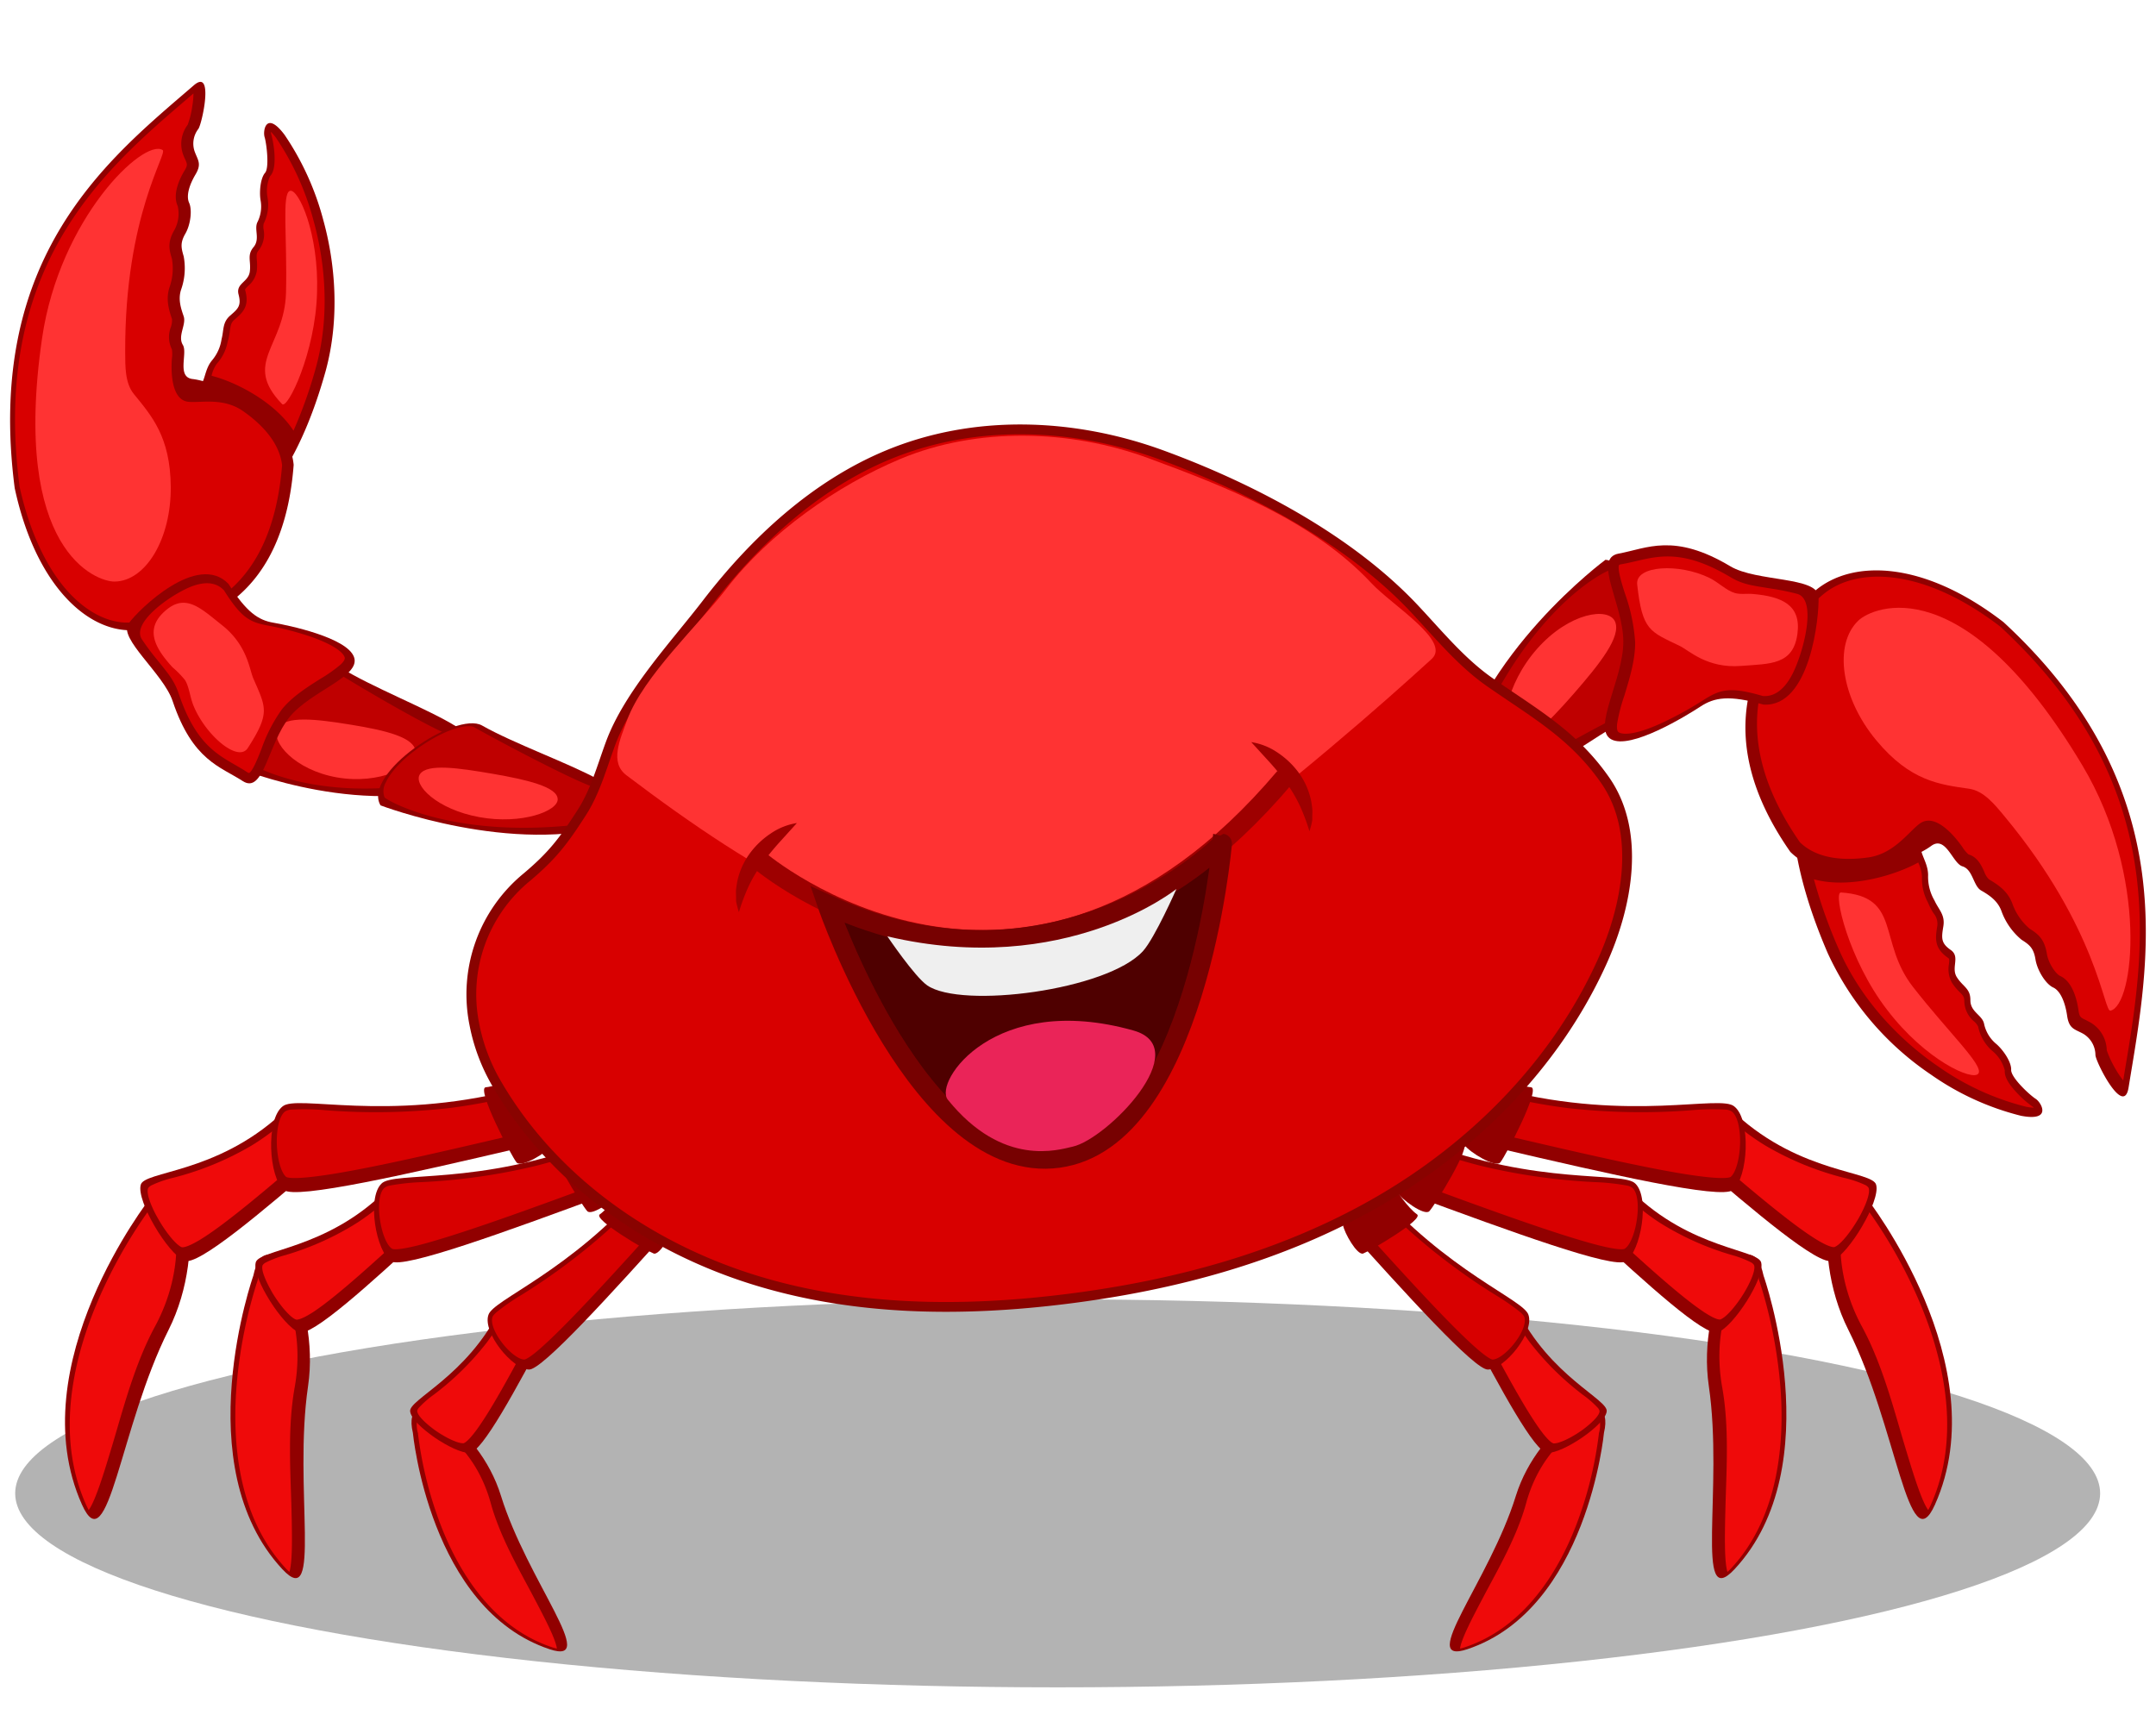 <svg id="Layer_1" data-name="Layer 1" xmlns="http://www.w3.org/2000/svg" viewBox="0 0 440 350"><defs><style>.cls-1{opacity:0.3;}.cls-2{fill:#910000;}.cls-3{fill:#bf0000;}.cls-4{fill:#f33;}.cls-5,.cls-7{fill:#d80000;}.cls-6{fill:#ef0a0a;}.cls-7{stroke:#890300;stroke-width:2px;}.cls-7,.cls-8,.cls-9{stroke-miterlimit:10;}.cls-8{fill:none;stroke:#9e0000;}.cls-8,.cls-9{stroke-width:4px;}.cls-9{fill:#4f0000;stroke:#770101;}.cls-10{fill:#efefef;}.cls-11{fill:#ea2458;}.cls-12{fill:#9e0000;}</style></defs><ellipse class="cls-1" cx="215.85" cy="304.82" rx="212.75" ry="39.6"/><path class="cls-2" d="M48.56,156.76s27.17,11.18,48,2.35c2.93-1.25-1.06-9.34-3.48-10.84-5.7-3.56-17.4-8.08-23.72-12.09C64,132.74,44.78,149.22,48.56,156.76Z"/><path class="cls-3" d="M95.17,158.23C66.05,165.53,50.7,156,49.4,154.8a5.09,5.09,0,0,1,.28-3.77c1.93-5.05,8.44-11,13.3-13.44,2.19-1.09,4-1.44,4.77-.94,5.78,3.67,21.66,12.95,25,13.73C94.81,151.31,96.59,157.75,95.17,158.23Z"/><path class="cls-4" d="M84.81,153.51c.1,2.91-7.35,6.68-16,5.18s-13.64-7.33-12.12-10,7.8-1.92,14.89-.77S84.76,150.52,84.81,153.51Z"/><path class="cls-2" d="M77.66,164.39s27.13,10.35,47.9,3.84c2.92-.92-1.08-7.8-3.49-9.14-5.71-3.19-17.37-7.39-23.69-11C93,145.06,73.87,158,77.66,164.39Z"/><path class="cls-3" d="M124.16,167.44c-29,4.92-44.37-3.57-45.67-4.65a3.6,3.6,0,0,1,.27-3.13c1.93-4.11,8.4-8.82,13.25-10.64,2.19-.81,4-1,4.76-.58,5.78,3.27,21.63,11.6,24.93,12.38C123.78,161.69,125.57,167.1,124.16,167.44Z"/><path class="cls-4" d="M113.81,163.12c.11,2.42-7.32,5.25-16,3.67S84.2,160.16,85.72,158s7.78-1.27,14.85-.05S113.76,160.63,113.81,163.12Z"/><path class="cls-2" d="M36.06,84.81s3.5-5,4.67-6,1-3.36,2.49-5.19a8.65,8.65,0,0,0,2-4.41c.49-1.85.14-3.39,1.75-4.79s2.32-2,1.72-4.3,2-2.51,2.29-4.67-.63-3.33.76-5,.08-3.6.79-5.09a7.05,7.05,0,0,0,.64-4.53c-.28-1.74,0-4.49.92-5.54s.3-6.05-.09-7.31.29-5.48,4.06-.48A56.64,56.64,0,0,1,66,45c2.4,8.7,3.4,19.91.47,30.69-6,21.53-14.9,30-21.45,33-3.46,1.58-8.45-1.75-11.23-6.53S30.51,91,36.06,84.81Z"/><path class="cls-5" d="M64,45.08a55.55,55.55,0,0,0-7.7-17,14.65,14.65,0,0,0-1-1.17,1.87,1.87,0,0,0,0,.27A21.45,21.45,0,0,1,56,31.23c.2,3.12-.37,4.19-.9,4.75a7.26,7.26,0,0,0-.52,4.22,8.6,8.6,0,0,1-.77,5.45,3.16,3.16,0,0,0,0,1.26,5.26,5.26,0,0,1-1,4.15c-.48.58-.47.91-.4,2a10.29,10.29,0,0,1,0,2.23,5,5,0,0,1-1.77,3.07c-.67.65-.66.69-.57,1,.87,3.22-.57,4.46-2.23,5.9-.66.57-.77,1.11-.93,2.28a14.82,14.82,0,0,1-.31,1.7c-.07.23-.12.45-.17.64a9.13,9.13,0,0,1-2.18,4.36,6.75,6.75,0,0,0-1.06,2.4l0,.07C47.92,77.89,56,81.91,59.9,87.91a93.55,93.55,0,0,0,4.6-13C67.86,62.61,65.64,50.94,64,45.08Z"/><path class="cls-4" d="M64.7,59.81c-.34,12.13-6,23.82-7.13,22.67-8.14-8.48.52-11.66.8-22.77s-.91-20.3.82-20.76S65.12,47.68,64.7,59.81Z"/><path class="cls-2" d="M39.56,17.41C22.39,32.22-3.15,52.11,3,99.63c4.15,19.25,14.11,28.56,22.93,29s31.56-1.36,34-33.74C59,84.68,44.73,78,39.33,77.37c-3.33-.37-1-5.24-2-6.94-1.15-1.85.74-4.16.15-5.88S36.29,61,37,59a13.14,13.14,0,0,0,.49-6.66c-.49-1.7-.77-2.73.33-4.63s1.42-4.9.78-6.3,0-3.61,1.3-5.8.48-2.89-.18-4.7a4.89,4.89,0,0,1,.75-4.58C41.21,25.39,43.75,13.79,39.56,17.41Z"/><path class="cls-5" d="M28,127.07c-.86,0-1.74,0-2.6,0-4.11-.21-8.36-2.64-12-6.86C9.14,115.23,5.91,108,4,99.37c-2.58-19.91.2-36.57,8.48-50.92C19.63,36.1,29.43,27.69,38.09,20.27l1.39-1.2a16.09,16.09,0,0,1-.25,2.67,17.93,17.93,0,0,1-.93,3.74,6.43,6.43,0,0,0-.95,6c.14.39.29.73.42,1,.45,1,.55,1.25-.11,2.34-1,1.66-2.51,4.82-1.39,7.25A6.93,6.93,0,0,1,35.56,47c-1.46,2.53-1,4.06-.47,5.84a11.57,11.57,0,0,1-.47,5.73c-.81,2.37-.21,4.54.48,6.55a4.18,4.18,0,0,1-.24,1.67,5.6,5.6,0,0,0,.22,4.51,6.55,6.55,0,0,1,0,1.9c-.14,1.89-.37,8.39,3.33,8.81,2.48.28,7.09-.94,11.16,1.88,3.35,2.33,7.44,6.13,8,11.08-1,12.32-5,21.26-12.06,26.57C39.6,126,32.71,127,28,127.07Z"/><path class="cls-4" d="M27.33,80.44c-1.83-2.24-1.77-5.61-1.78-8.63-.1-28,8.81-40.63,7.63-41.19-3.9-2.41-21,13.91-24.59,38.38-6.33,43.51,11.12,49.78,14.83,49.71,6.38-.12,11.51-8.77,11.43-19.33C34.77,89.23,31,84.94,27.33,80.44Z"/><path class="cls-2" d="M49.57,159.45c-4.61-3-10.26-4.18-14.34-16.35-1.88-5.62-11.17-12.83-9-15.82s14.11-14.63,20.39-8.11c3.69,5.82,6.11,7.41,9.14,7.93s15,3,16.48,7-8.8,6.9-13.16,12.28S53.8,162.16,49.57,159.45Z"/><path class="cls-5" d="M50.84,157.79a1.34,1.34,0,0,1-.45-.21c-.8-.53-1.64-1-2.44-1.47-4-2.32-8.18-4.7-11.49-14.56-.93-2.74-2.19-4.1-4.38-6.87a49.41,49.41,0,0,1-3.14-4.21c-2-3.16,4.73-8.2,9-10.26,4.92-2.37,7-.5,7.77.29,3.63,5.74,5.29,6.51,9.18,7.23A62.57,62.57,0,0,1,63.54,130c5.63,2,6.61,3.62,6.77,4.09.08.21.21.58-.76,1.53a30.64,30.64,0,0,1-4.26,3c-2.7,1.71-5.75,3.65-7.78,6.2a32,32,0,0,0-4.13,8C52.67,154.65,51.56,157.42,50.84,157.79Z"/><path class="cls-4" d="M45.33,127.62c-4.4-3.49-7.5-6.68-11.73-2.83-4,3.58-2.14,7.33,1.62,11.43a19.16,19.16,0,0,1,2.53,2.59c.91,1.48,1,3.53,1.82,5.43,2.55,6,9.06,11.46,11,8.45,4.7-7.27,3.66-8.31,1.1-14.28C50.88,136.53,50.43,131.65,45.33,127.62Z"/><path class="cls-2" d="M327.65,114.26s-26,19.14-31.16,44.38c-.73,3.55,8.6,4.66,11.35,3.27,6.51-3.29,17.46-11.69,24.71-15.29C338.78,143.55,336.39,115.24,327.65,114.26Z"/><path class="cls-3" d="M298.09,157.84c11.47-32.22,28.88-41.09,30.74-41.58a5,5,0,0,1,3,2.55c3.12,4.91,4.27,14.75,3.37,20.85-.4,2.76-1.19,4.66-2.11,5.12-6.64,3.28-24.19,12.79-26.87,15.48C304.21,161.69,297.64,159.48,298.09,157.84Z"/><path class="cls-4" d="M308.41,150.82c-2.54-1.68-1.22-11.06,5.32-18.43s14.55-8.56,15.87-5.51-3.11,8.61-8.39,14.67S311,152.59,308.41,150.82Z"/><path class="cls-2" d="M391.78,164.05s.54,6.78.25,8.49,1.46,3.5,1.46,6.13a9.58,9.58,0,0,0,1.31,5.15c.86,1.89,2.19,2.89,1.8,5.26s-.52,3.42,1.5,4.82,0,3.59,1.26,5.57,2.77,2.26,2.76,4.68,2.37,3,2.78,4.77a7.29,7.29,0,0,0,2.54,4.2c1.4,1.23,3.07,3.66,3,5.25s3.84,5.19,5,5.92,3.46,4.71-3,3.46a55.18,55.18,0,0,1-18.35-8.39A60.21,60.21,0,0,1,373,194.54c-9.58-22.22-8-35.83-4.65-43.23,1.77-3.92,8.11-4.95,13.62-3.13S392.2,154.82,391.78,164.05Z"/><path class="cls-5" d="M395.65,217.75a53.73,53.73,0,0,0,17.8,8.15,11.07,11.07,0,0,0,1.61.21,1,1,0,0,0-.21-.2,21,21,0,0,1-3.25-2.86c-2.28-2.42-2.52-3.71-2.46-4.58a7.61,7.61,0,0,0-2.43-3.86,8.94,8.94,0,0,1-3-5.05,3.24,3.24,0,0,0-.83-1.06,5.55,5.55,0,0,1-2-4.14c0-.85-.21-1.11-1-1.91a10.38,10.38,0,0,1-1.51-1.84,5.68,5.68,0,0,1-.62-3.85c.1-1,.08-1.06-.23-1.27-2.88-2-2.54-4.08-2.15-6.52a3.32,3.32,0,0,0-.78-2.57,12.89,12.89,0,0,1-.89-1.64l-.3-.65a10.28,10.28,0,0,1-1.16-5.22,7.51,7.51,0,0,0-.74-2.77l0-.08c-4.73,2.63-14.08,5.42-21.31,3.44a101.15,101.15,0,0,0,5,14.11C380.68,206.26,390.37,214.17,395.65,217.75Z"/><path class="cls-4" d="M385.16,206.17c-7.91-10.21-11.13-24.1-9.45-24,12.4.82,7.45,10,14.71,19.3s14.44,16,13.34,17.65S393,216.44,385.16,206.17Z"/><path class="cls-2" d="M434.4,222c4.1-25.11,11.62-60.7-25.51-95-16.39-12.66-30.84-12.78-38.37-6.49s-25,25-5.15,53.37c7.65,7.67,23.91,2.36,28.75-1.21,3-2.2,4.36,3.54,6.36,4.16,2.19.66,2.2,4,3.84,4.94s3.38,2.09,4.14,4.2a13.59,13.59,0,0,0,4.09,5.84c1.56,1,2.47,1.65,2.85,4s2.14,5.08,3.61,5.75,2.45,3,2.85,5.76,1.55,2.72,3.32,3.71a5.1,5.1,0,0,1,2.46,4.32C427.66,216.68,433.4,228.12,434.4,222Z"/><path class="cls-5" d="M369.91,123.26c.7-.66,1.42-1.31,2.16-1.93,3.51-2.93,8.64-4.15,14.46-3.41,6.82.85,14.32,4.31,21.71,10,15.54,14.39,24.51,30.16,27.4,48.18,2.49,15.5.12,29.81-2,42.43l-.33,2a18.18,18.18,0,0,1-1.6-2.38,21.21,21.21,0,0,1-1.76-3.77,6.75,6.75,0,0,0-3.27-5.64c-.39-.21-.73-.38-1-.53-1.07-.51-1.3-.61-1.5-2-.3-2.12-1.19-5.84-3.74-7-.85-.38-2.38-2.5-2.71-4.53-.51-3.16-1.92-4.08-3.56-5.15a12,12,0,0,1-3.47-5.05c-.94-2.57-2.9-3.88-4.81-5a4.13,4.13,0,0,1-.94-1.54c-.57-1.25-1.35-3-3.22-3.54a7.13,7.13,0,0,1-1.28-1.55c-1.17-1.66-5.37-7.17-8.69-4.72-2.23,1.64-5.19,6.12-10.43,6.88-4.32.62-10.23.59-14-3.09-7.52-10.83-10.23-21.22-8-30.89,1.84-8.07,6.79-14.11,10.63-17.78Z"/><path class="cls-4" d="M401.89,161c3,.45,5.24,3.26,7.28,5.73,19,22.9,20.19,40,21.54,39.56,4.82-1,7.86-27.28-5.73-50.05-24.17-40.47-42.7-32.44-45.71-29.58-5.16,4.91-3.52,15.87,3.67,24.48C389.85,159.46,395.84,160.14,401.89,161Z"/><path class="cls-2" d="M330.33,113c5.78-1.05,11.25-4.32,22.8,2.59,5.34,3.19,17.82,2.09,18,6.18s-1.7,22.66-11.25,22.05c-7-2-10-1.47-12.85.4s-14.32,8.91-18.24,6.67,2.56-12.31,2.5-20S325,114,330.33,113Z"/><path class="cls-5" d="M330.41,115.33a1.19,1.19,0,0,1,.5-.16c1-.17,2-.41,3-.64,4.85-1.13,9.87-2.31,19.25,3.28,2.61,1.55,4.55,1.71,8.23,2.32a49.44,49.44,0,0,1,5.42,1.1c3.76,1.1,1.65,10.29-.47,15.21-2.43,5.65-5.41,5.7-6.57,5.63-6.85-2-8.74-1.36-12.41,1a72,72,0,0,1-8.62,4.69c-5.93,2.65-7.86,2-8.31,1.76-.19-.11-.56-.32-.4-1.82A34.75,34.75,0,0,1,331.5,142c1.05-3.44,2.25-7.34,2.2-10.95a36.81,36.81,0,0,0-2-9.69C331,119.28,330.07,116.17,330.41,115.33Z"/><path class="cls-4" d="M355.29,135.93c6-.46,10.66-.18,11.53-6.53.82-5.92-3.19-7.63-9-8.15-1.38-.13-2.65.14-3.82-.22-1.75-.53-3.22-2.13-5.16-3.08-6.12-3-15.16-2.57-14.72,1.36,1.05,9.51,2.61,9.58,8.73,12.56C344.73,132.79,348.38,136.46,355.29,135.93Z"/><path class="cls-2" d="M381,244.62s26.66,34,13.89,62.5c-5.41,12.08-7.73-15.88-17.68-35.68C368.77,254.69,374.1,232.89,381,244.62Z"/><path class="cls-6" d="M377.9,243.34c.08-.11.13-.2.19-.27a7.06,7.06,0,0,1,2.14,2.54l0,0,0,.05a98.64,98.64,0,0,1,11.64,20.4c4.54,10.83,8.61,26.74,2.18,41.09a12,12,0,0,1-.54,1.08c-1.41-1.92-3.22-7.94-4.85-13.35-2.18-7.27-4.53-16.47-8.67-24.1C373.52,258.8,375.42,247.39,377.9,243.34Z"/><path class="cls-2" d="M327.34,292.46s-3.39,36-27.87,44.17c-10.38,3.46,4.49-13.86,9.9-31.33C314,290.51,329.94,281.48,327.34,292.46Z"/><path class="cls-6" d="M326.19,289.79l.27,0a5.89,5.89,0,0,1-.16,2.79v.1a78.8,78.8,0,0,1-4.72,18.87c-3.52,9-10.29,20.56-22.61,24.68a8.63,8.63,0,0,1-1,.27c.25-2,2.65-6.53,4.8-10.61,2.89-5.49,6.81-12.19,8.7-19.11C314.48,295.81,322.3,290.54,326.19,289.79Z"/><path class="cls-2" d="M309.51,267.14c6.82,13.87,18.87,18.57,18.38,21-.38,2.77-8.91,8.53-12.1,8.42-2.56-.1-9.57-13.12-16.19-25.63C298.56,269,308.7,265.44,309.51,267.14Z"/><path class="cls-6" d="M314.53,292.12c-3.18-4.27-7.69-12.65-12.77-22.25-.35-.65,2-1.61,2.5-1.8,1.64-.65,3.6-1.1,3.9-.7l0,0a42.27,42.27,0,0,0,4.16,6.76A57.69,57.69,0,0,0,323,284.68a20.62,20.62,0,0,1,3.14,2.74c.31.41.31.64.3.72v0c-.14,1-2,2.66-3.65,3.85-2.22,1.56-4.62,2.67-5.69,2.64C317,294.65,316.28,294.46,314.53,292.12Z"/><path class="cls-2" d="M280,242c15.45,17.72,31.05,23.28,31.94,26.42,1.2,3.59-4.88,11.07-8.28,11.13-2.68.11-16.65-15.32-30.15-30.34C271.42,246.89,278.09,239.75,280,242Z"/><path class="cls-5" d="M300.56,274.54c-5.61-5.08-14.88-15.29-25.52-27.13-.73-.8.77-2.65,1.08-3,1.06-1.25,2.56-2.28,3.11-1.78l.06.06a101.64,101.64,0,0,0,8.41,8.58,126.63,126.63,0,0,0,17.54,13.09,44.56,44.56,0,0,1,5.08,3.53c.61.55.74.84.77.95v0c.44,1.34-.64,3.48-1.81,5.05-1.54,2.08-3.49,3.59-4.65,3.62C304.51,277.53,303.64,277.34,300.56,274.54Z"/><path class="cls-2" d="M284.81,242.75s2.47,3.78,4.38,5.12c1.48,1-9.55,7.45-11,8-1.21.42-3.86-4.22-4.11-5.83S284.06,241.62,284.81,242.75Z"/><path class="cls-2" d="M354.27,227.42c13.34,12.21,28.06,11.54,28.63,14.47.84,3.31-5.53,14-8.93,15.45-2.72,1.16-15.87-10-28.41-20.8C343.63,234.92,352.66,225.89,354.27,227.42Z"/><path class="cls-6" d="M370.69,253c-5.24-3.22-13.71-10.41-23.32-18.69-.66-.56,1.4-2.81,1.81-3.25,1.44-1.54,3.28-3,3.79-2.71l0,0a47.62,47.62,0,0,0,7.38,5.52,61.15,61.15,0,0,0,15.9,6.53,22.11,22.11,0,0,1,4.5,1.52c.52.32.62.57.64.67v0c.3,1.22-.88,4-2.11,6.13-1.64,2.86-3.65,5.29-4.78,5.77C374.41,254.62,373.56,254.76,370.69,253Z"/><path class="cls-2" d="M306.93,222.5c26,6.54,44.12.86,47,3.34,3.48,2.71,2.82,14.55-.27,17.06-2.4,2-25.54-3.3-48-8.55C302.28,233.57,303.71,221.65,306.93,222.5Z"/><path class="cls-5" d="M347.54,240.17c-8.55-1-23.88-4.55-41.57-8.69-1.2-.27-1-3.19-1-3.77.17-2,.86-4.12,1.7-4h.09a109.77,109.77,0,0,0,13.45,2.5,133.39,133.39,0,0,0,24.89.42,47.46,47.46,0,0,1,7-.14,2.64,2.64,0,0,1,1.33.39l0,0c1.3,1,1.72,3.93,1.69,6.33-.05,3.18-.85,6.11-1.9,7C353.17,240.3,352.24,240.74,347.54,240.17Z"/><path class="cls-2" d="M305.23,219.26s4.59,2.45,7.23,2.67c2.05.17-5.11,13.87-6.27,15.33-.94,1.2-6.21-2-7.38-3.59S303.84,218.54,305.23,219.26Z"/><path class="cls-2" d="M359.92,260.42s13.69,38.79-5.92,59.87c-8.31,8.93-2.22-16.58-5.26-37.36C346.17,265.35,357.23,247.78,359.92,260.42Z"/><path class="cls-6" d="M357.56,258.28a1.49,1.49,0,0,1,.24-.18,6.94,6.94,0,0,1,1.16,2.95v.1A96.31,96.31,0,0,1,363.34,283c.87,11.06-.18,26.48-10,37.08a9.49,9.49,0,0,1-.8.78c-.68-2.15-.54-8.08-.4-13.4.18-7.14.79-16.06-.65-24.17C349.17,270.53,354.18,261.05,357.56,258.28Z"/><path class="cls-2" d="M333.06,243.22c12.13,11.9,25.95,11.78,26.38,14.56.69,3.12-5.6,12.92-8.83,14.16-2.59,1-14.58-9.93-26-20.47C322.86,249.89,331.6,241.74,333.06,243.22Z"/><path class="cls-6" d="M347.66,267.76c-4.81-3.2-12.53-10.22-21.28-18.32-.6-.55,1.39-2.58,1.79-3,1.4-1.4,3.17-2.72,3.64-2.41l0,0a45.31,45.31,0,0,0,6.74,5.44,58.1,58.1,0,0,0,14.7,6.65,21.35,21.35,0,0,1,4.18,1.59c.47.31.56.55.58.65v0c.24,1.15-.95,3.69-2.16,5.68-1.62,2.62-3.59,4.83-4.66,5.24C351.09,269.4,350.3,269.51,347.66,267.76Z"/><path class="cls-2" d="M290.32,233c23.55,9.13,41,6,43.44,8.61,3,2.93,1.11,13.87-2,15.85-2.45,1.6-23.44-6.06-43.78-13.57C284.83,242.77,287.41,231.84,290.32,233Z"/><path class="cls-5" d="M326.28,254.2c-7.85-2-21.76-7-37.79-12.94-1.09-.4-.63-3.1-.53-3.64.36-1.85,1.23-3.73,2-3.53l.08,0a103.32,103.32,0,0,0,12.26,3.9,124.39,124.39,0,0,0,23.13,3.3,46.15,46.15,0,0,1,6.57.7,2.72,2.72,0,0,1,1.2.52l0,0c1.1,1.09,1.19,3.86.9,6.09-.38,3-1.42,5.59-2.49,6.26C331.5,255,330.6,255.28,326.28,254.2Z"/><path class="cls-2" d="M292,230.36s4.13,2.64,6.6,3c1.9.31-5.71,12.57-6.89,13.86-1,1.05-5.67-2.39-6.65-3.91S290.8,229.58,292,230.36Z"/><path class="cls-2" d="M30.62,244.62s-26.66,34-13.89,62.5c5.41,12.08,7.73-15.88,17.68-35.68C42.83,254.69,37.51,232.89,30.62,244.62Z"/><path class="cls-6" d="M33.7,243.34l-.18-.27a7,7,0,0,0-2.14,2.54l0,0,0,.05a99.42,99.42,0,0,0-11.63,20.4c-4.54,10.83-8.61,26.74-2.18,41.09.18.42.37.77.53,1.08,1.41-1.92,3.23-7.94,4.85-13.35,2.18-7.27,4.54-16.47,8.67-24.1C38.09,258.8,36.18,247.39,33.7,243.34Z"/><path class="cls-2" d="M84.26,292.46s3.39,36,27.88,44.17c10.38,3.46-4.5-13.86-9.91-31.33C97.66,290.51,81.67,281.48,84.26,292.46Z"/><path class="cls-6" d="M85.42,289.79l-.27,0a5.75,5.75,0,0,0,.16,2.79v.1a79.13,79.13,0,0,0,4.73,18.87c3.51,9,10.28,20.56,22.61,24.68a8.08,8.08,0,0,0,1,.27c-.25-2-2.65-6.53-4.8-10.61-2.89-5.49-6.81-12.19-8.71-19.11C97.13,295.81,89.31,290.54,85.42,289.79Z"/><path class="cls-2" d="M102.1,267.14c-6.82,13.87-18.87,18.57-18.39,21,.38,2.77,8.92,8.53,12.11,8.42,2.56-.1,9.56-13.12,16.19-25.63C113.05,269,102.9,265.44,102.1,267.14Z"/><path class="cls-6" d="M97.07,292.12c3.19-4.27,7.7-12.65,12.77-22.25.36-.65-2-1.61-2.49-1.8-1.65-.65-3.6-1.1-3.91-.7,0,0,0,0,0,0a43.07,43.07,0,0,1-4.17,6.76,57.39,57.39,0,0,1-10.69,10.51,19.94,19.94,0,0,0-3.13,2.74c-.32.41-.32.64-.3.72v0c.14,1,2,2.66,3.65,3.85,2.22,1.56,4.62,2.67,5.69,2.64C94.6,294.65,95.32,294.46,97.07,292.12Z"/><path class="cls-2" d="M131.62,242c-15.46,17.72-31.05,23.28-31.95,26.42-1.2,3.59,4.89,11.07,8.29,11.13,2.67.11,16.64-15.32,30.15-30.34C140.19,246.89,133.51,239.75,131.62,242Z"/><path class="cls-5" d="M111.05,274.54c5.6-5.08,14.87-15.29,25.52-27.13.73-.8-.78-2.65-1.09-3-1.06-1.25-2.56-2.28-3.12-1.78l-.05.06a103.19,103.19,0,0,1-8.41,8.58,126.63,126.63,0,0,1-17.54,13.09,43.66,43.66,0,0,0-5.08,3.53c-.61.55-.74.84-.77.95v0c-.44,1.34.64,3.48,1.81,5.05,1.53,2.08,3.49,3.59,4.65,3.62C107.1,277.53,108,277.34,111.05,274.54Z"/><path class="cls-2" d="M126.79,242.75s-2.46,3.78-4.38,5.12c-1.47,1,9.55,7.45,11,8,1.21.42,3.86-4.22,4.11-5.83S127.54,241.62,126.79,242.75Z"/><path class="cls-2" d="M57.33,227.42C44,239.63,29.27,239,28.71,241.89c-.85,3.31,5.52,14,8.92,15.45,2.72,1.16,15.88-10,28.42-20.8C68,234.92,59,225.89,57.33,227.42Z"/><path class="cls-6" d="M40.92,253c5.24-3.22,13.71-10.41,23.32-18.69.66-.56-1.41-2.81-1.82-3.25-1.43-1.54-3.27-3-3.78-2.71l0,0a48,48,0,0,1-7.37,5.52,61.15,61.15,0,0,1-15.9,6.53A22.25,22.25,0,0,0,30.81,242c-.51.32-.62.57-.63.67v0c-.31,1.22.87,4,2.11,6.13,1.63,2.86,3.64,5.29,4.78,5.77C37.2,254.62,38,254.76,40.92,253Z"/><path class="cls-2" d="M104.67,222.5c-26,6.54-44.11.86-47,3.34-3.48,2.71-2.82,14.55.27,17.06,2.4,2,25.55-3.3,48-8.55C109.33,233.57,107.89,221.65,104.67,222.5Z"/><path class="cls-5" d="M64.07,240.17c8.55-1,23.88-4.55,41.56-8.69,1.21-.27,1-3.19,1-3.77-.16-2-.85-4.12-1.7-4h-.09a109.62,109.62,0,0,1-13.44,2.5,133.4,133.4,0,0,1-24.89.42,47.48,47.48,0,0,0-7-.14,2.7,2.7,0,0,0-1.34.39l0,0c-1.29,1-1.71,3.93-1.68,6.33.05,3.18.84,6.11,1.89,7C58.44,240.3,59.36,240.74,64.07,240.17Z"/><path class="cls-2" d="M106.38,219.26s-4.59,2.45-7.24,2.67c-2,.17,5.11,13.87,6.27,15.33,1,1.2,6.22-2,7.39-3.59S107.76,218.54,106.38,219.26Z"/><path class="cls-2" d="M51.69,260.42S38,299.21,57.61,320.29c8.31,8.93,2.21-16.58,5.26-37.36C65.44,265.35,54.37,247.78,51.69,260.42Z"/><path class="cls-6" d="M54.05,258.28a2.11,2.11,0,0,0-.24-.18,6.94,6.94,0,0,0-1.16,2.95v.05l0,0A96.64,96.64,0,0,0,48.27,283c-.87,11.06.18,26.48,10,37.08a9.51,9.51,0,0,0,.79.78c.69-2.15.54-8.08.41-13.4-.19-7.14-.79-16.06.65-24.17C62.44,270.53,57.42,261.05,54.05,258.28Z"/><path class="cls-2" d="M78.54,243.22C66.42,255.12,52.6,255,52.17,257.78c-.7,3.12,5.6,12.92,8.83,14.16,2.58,1,14.57-9.93,26-20.47C88.75,249.89,80,241.74,78.54,243.22Z"/><path class="cls-6" d="M64,267.76c4.81-3.2,12.52-10.22,21.28-18.32.59-.55-1.4-2.58-1.8-3-1.39-1.4-3.16-2.72-3.63-2.41l0,0A45.91,45.91,0,0,1,73,249.52a58.22,58.22,0,0,1-14.69,6.65,21.35,21.35,0,0,0-4.18,1.59c-.48.31-.57.55-.58.65v0c-.25,1.15,1,3.69,2.16,5.68,1.62,2.62,3.57,4.83,4.66,5.24C60.51,269.4,61.3,269.51,64,267.76Z"/><path class="cls-2" d="M121.28,233c-23.54,9.13-41,6-43.44,8.61-3,2.93-1.1,13.87,2,15.85,2.45,1.6,23.43-6.06,43.77-13.57C126.78,242.77,124.19,231.84,121.28,233Z"/><path class="cls-5" d="M85.32,254.2c7.85-2,21.77-7,37.79-12.94,1.1-.4.64-3.1.53-3.64-.35-1.85-1.22-3.73-2-3.53l-.08,0a104.06,104.06,0,0,1-12.27,3.9,124.28,124.28,0,0,1-23.13,3.3,46,46,0,0,0-6.56.7,2.64,2.64,0,0,0-1.2.52l0,0c-1.11,1.09-1.19,3.86-.9,6.09.37,3,1.42,5.59,2.48,6.26C80.1,255,81,255.28,85.32,254.2Z"/><path class="cls-2" d="M119.56,230.36s-4.12,2.64-6.59,3c-1.9.31,5.71,12.57,6.88,13.86,1,1.05,5.68-2.39,6.66-3.91S120.81,229.58,119.56,230.36Z"/><path class="cls-7" d="M96.79,209a38.32,38.32,0,0,0,4.66,12.34c11.44,19.57,30.82,33,51.65,39.65s43.07,6.85,64.66,4.14c21.94-2.75,43.75-8.57,63.16-19.7s36.36-27.85,45.94-48.89c5.38-11.8,8.05-26.82.68-37.34-6.5-9.28-14.26-13.51-23.38-19.87-5.79-4-10.43-9.65-15.31-14.87-13.44-14.41-33.54-24.89-51.62-31.53s-38.4-7.44-56.19,0c-14.67,6.13-27,17.48-36.93,30.43-6.46,8.38-15.83,18.36-19.53,28.45-1.75,4.75-3.1,9.75-5.82,14-3.76,5.86-6,8.81-11.25,13.24A30.92,30.92,0,0,0,96.79,209Z"/><path class="cls-4" d="M127.85,158.25c-3.45-2.61-1.38-7.15.16-11.33,3.27-8.87,14.56-19.37,20.25-26.76,8.77-11.4,22.61-21.1,35.53-26.5,15.67-6.54,34.63-6,50.54-.15S268,106.33,279.85,119c4.29,4.6,16.34,11.85,12.34,15.5-10.16,9.26-26.31,23.59-56.7,47-7.61,5.87-18.8,7.94-28.55,9.48C182,195,154.48,178.42,127.85,158.25Z"/><path class="cls-8" d="M155,175.65s54,46,107.22-17"/><path class="cls-9" d="M168.82,184.63s19,55.58,47.18,51.74,33.42-64.18,33.42-64.18S215.85,206.32,168.82,184.63Z"/><path class="cls-10" d="M181.1,191.13s5.53,8.19,8.12,10c7,4.86,36.81,1,44.05-7,2.39-2.64,6.82-12.68,6.82-12.68S217.48,199.72,181.1,191.13Z"/><path class="cls-11" d="M231.3,210.34c12.83,3.61-5.41,22.18-12.38,23.71-2.77.61-14.23,4.38-25.5-9.6C190.52,220.84,202.92,202.36,231.3,210.34Z"/><path class="cls-12" d="M255.36,151.48a13.11,13.11,0,0,1,5.39,2.15,17,17,0,0,1,4.34,4.16,14.9,14.9,0,0,1,2.5,5.73c.09.53.16,1,.22,1.56s0,1.06,0,1.58l0,.77c-.06.26-.1.52-.16.77a13.84,13.84,0,0,1-.42,1.47,40.23,40.23,0,0,0-2-5.31,30.35,30.35,0,0,0-2.66-4.51c-1-1.42-2.15-2.79-3.36-4.15Z"/><path class="cls-12" d="M162.63,168l-3.81,4.21c-1.2,1.36-2.32,2.73-3.35,4.15a28.63,28.63,0,0,0-2.67,4.51,40.23,40.23,0,0,0-2,5.31c-.17-.47-.29-1-.42-1.47-.06-.25-.11-.51-.16-.77l0-.77c0-.52-.05-1.06,0-1.58s.14-1,.22-1.56a14.86,14.86,0,0,1,2.5-5.72,16.83,16.83,0,0,1,4.34-4.17A13,13,0,0,1,162.63,168Z"/></svg>
